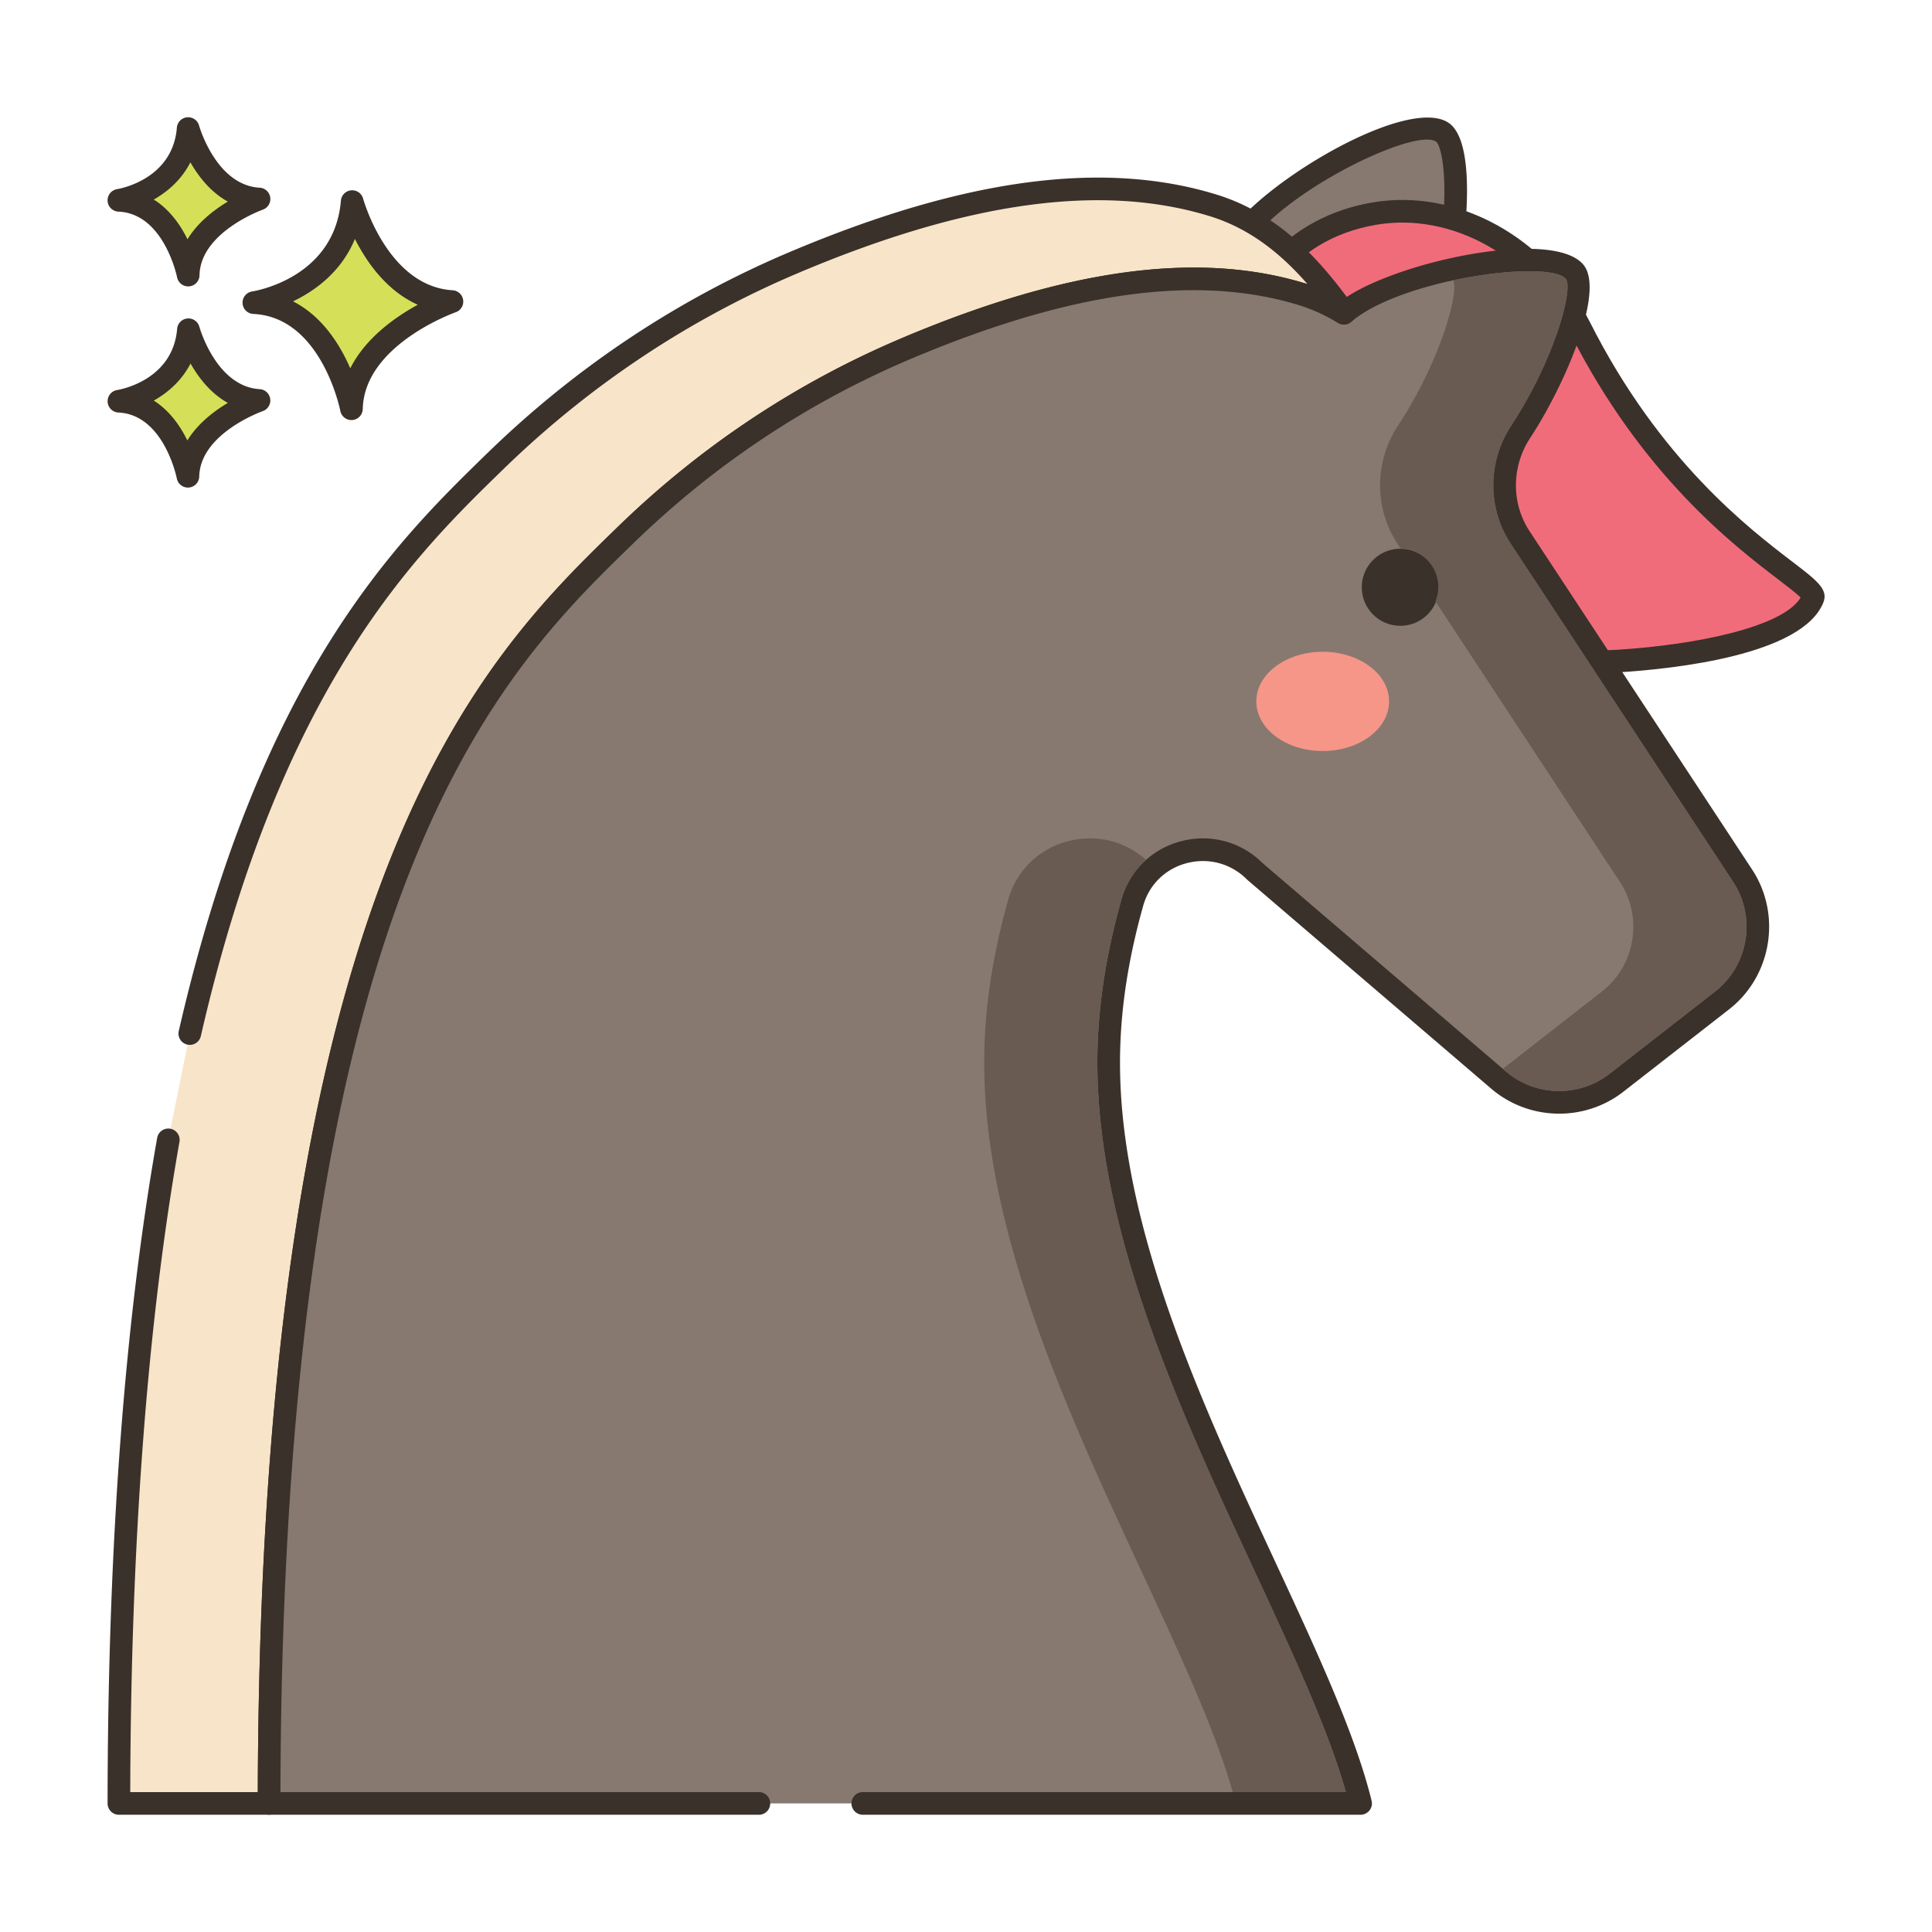 <svg viewBox="0 0 256 256" xmlns="http://www.w3.org/2000/svg"><path d="M191.116 17.524c-4.057-2.783-22.05 6.933-26.997 14.144-4.947 7.212-3.691 16.67 2.805 21.125s15.771 2.221 20.718-4.991c4.946-7.211 7.014-27.85 3.474-30.278z" fill="#87796f"/><path d="M191.964 16.287c-5.306-3.643-24.293 7.55-29.083 14.533-5.407 7.882-3.974 18.294 3.193 23.211 2.466 1.691 5.336 2.561 8.334 2.561a16.28 16.28 0 0 0 3.806-.459c4.275-1.03 8.062-3.687 10.664-7.48 2.853-4.16 4.544-11.83 5.174-17.62.406-3.726 1.014-12.619-2.088-14.746zm-.894 14.42c-.742 6.82-2.573 13.198-4.665 16.247-2.182 3.182-5.34 5.405-8.893 6.261-3.494.841-6.954.253-9.74-1.659-5.804-3.981-6.888-12.522-2.417-19.04 4.638-6.761 18.999-14.021 23.736-14.021.513 0 .913.085 1.176.265.683.469 1.619 4.453.803 11.947z" fill="#3a312a"/><path d="M209.375 43.442c-5.03-9.951-15.91-17.086-27.293-15.134-11.482 1.969-17.666 10.8-18.582 20.551-.708 7.538 1.733 15.626 7.309 21.521 10.875 11.498 27.965 18.196 43.684 17.205 5.244-.331 23.236-1.985 25.722-8.323.879-2.239-17.488-9.403-30.84-35.82z" fill="#f16c7a"/><path d="M237.435 74.384c-5.68-4.34-17.498-13.372-26.721-31.618-5.721-11.318-17.598-17.871-28.885-15.936-11.138 1.91-18.733 10.297-19.822 21.89-.777 8.282 2.106 16.765 7.713 22.692 10.396 10.992 26.473 17.77 41.715 17.77 1.055 0 2.108-.033 3.153-.099 7.21-.455 24.276-2.268 27.024-9.272.674-1.72-.846-2.882-4.177-5.427zm-23.037 11.705c-15.293.967-31.971-5.608-42.5-16.739-5.021-5.309-7.602-12.916-6.905-20.35.749-7.979 5.698-17.216 17.341-19.213 10.004-1.711 20.569 4.18 25.701 14.332 9.533 18.86 21.72 28.173 27.577 32.648 1.208.923 2.45 1.872 2.978 2.411-2.287 3.86-13.621 6.244-24.192 6.911z" fill="#3a312a"/><path d="M46.667 26.713c-.974 11.564-13.024 13.389-13.024 13.389 10.347.487 12.925 14.059 12.925 14.059.221-9.677 13.321-14.202 13.321-14.202-9.814-.587-13.222-13.246-13.222-13.246z" fill="#d6df58"/><path d="M59.979 38.461c-8.606-.515-11.833-12.024-11.864-12.141a1.5 1.5 0 0 0-2.942.265C44.313 36.8 33.86 38.549 33.419 38.618a1.5 1.5 0 0 0 .155 2.982c9.026.425 11.496 12.719 11.52 12.843a1.5 1.5 0 0 0 2.973-.247c.195-8.509 12.192-12.777 12.313-12.819a1.502 1.502 0 0 0-.401-2.916zM46.412 48.807c-1.356-3.13-3.709-6.907-7.587-8.876 2.931-1.405 6.409-3.913 8.202-8.273 1.551 3.071 4.2 6.88 8.334 8.722-3.007 1.641-6.923 4.406-8.949 8.427z" fill="#3a312a"/><path d="M24.968 43.693c-.689 8.179-9.212 9.471-9.212 9.471 7.318.344 9.142 9.944 9.142 9.944.156-6.844 9.422-10.045 9.422-10.045-6.941-.416-9.352-9.37-9.352-9.37z" fill="#d6df58"/><path d="M34.41 51.565c-5.766-.345-7.973-8.185-7.994-8.265a1.5 1.5 0 0 0-2.942.266c-.579 6.871-7.646 8.067-7.942 8.114a1.5 1.5 0 0 0 .155 2.981c6.035.284 7.723 8.644 7.739 8.726a1.5 1.5 0 0 0 2.973-.246c.13-5.709 8.332-8.634 8.413-8.662a1.5 1.5 0 0 0-.402-2.914zm-9.585 6.795c-.924-1.885-2.34-3.947-4.447-5.28 1.856-1.041 3.697-2.63 4.871-4.916 1.057 1.873 2.654 3.954 4.941 5.223-1.85 1.101-3.989 2.74-5.365 4.973z" fill="#3a312a"/><path d="M24.93 17.036c-.657 8.182-9.175 9.507-9.175 9.507 7.32.316 9.181 9.909 9.181 9.909.13-6.845 9.383-10.082 9.383-10.082-6.943-.39-9.389-9.334-9.389-9.334z" fill="#d6df58"/><path d="M34.402 24.871c-5.767-.323-8.004-8.154-8.025-8.233a1.5 1.5 0 0 0-2.941.278c-.552 6.873-7.615 8.097-7.911 8.145a1.5 1.5 0 0 0 .166 2.981c6.036.261 7.756 8.614 7.773 8.695a1.5 1.5 0 0 0 2.972-.257c.108-5.709 8.298-8.666 8.378-8.694a1.5 1.5 0 0 0-.412-2.915zm-9.558 6.832c-.931-1.882-2.355-3.938-4.468-5.262 1.852-1.048 3.687-2.644 4.852-4.935 1.064 1.87 2.669 3.944 4.961 5.205-1.845 1.107-3.978 2.754-5.345 4.992z" fill="#3a312a"/><path d="M160.794 27.227c-18.103-5.593-38.693.418-55.512 7.524-14.709 6.21-28.094 15.147-39.549 26.263-12.91 12.548-30.097 30.232-40.583 75.938l-2.838 14.037c-4.026 22.733-6.532 51.387-6.557 87.976h19.904c.08-120.09 28.423-149.797 47.202-168.029 10.808-10.509 23.447-18.939 37.34-24.8 15.883-6.708 35.319-12.39 52.417-7.116a23.705 23.705 0 0 1 5.633 2.597c-4.499-6.29-9.774-12.012-17.457-14.39z" fill="#f8e4c8"/><path d="M179.47 40.745c-4.228-5.911-9.699-12.31-18.233-14.951-15.006-4.635-33.499-2.159-56.538 7.575C89.861 39.632 76.4 48.571 64.688 59.938c-11.997 11.66-30.126 29.281-41 76.679a1.499 1.499 0 1 0 2.923.67C37.288 90.753 55.035 73.503 66.778 62.09c11.443-11.105 24.595-19.839 39.089-25.958 22.359-9.447 40.182-11.892 54.484-7.472 5.435 1.682 9.558 5.152 12.898 8.986l-.19-.06c-14.182-4.374-31.663-2.031-53.442 7.167-14.046 5.926-26.764 14.373-37.802 25.106-17.721 17.205-47.333 45.957-47.655 167.605H17.257c.087-33.221 2.283-62.222 6.532-86.214a1.501 1.501 0 0 0-2.954-.524c-4.343 24.525-6.557 54.212-6.58 88.236a1.5 1.5 0 0 0 1.5 1.501h19.904a1.5 1.5 0 0 0 1.5-1.499c.08-121.646 29.293-150.007 46.748-166.953 10.77-10.472 23.177-18.713 36.878-24.494 21.102-8.912 37.912-11.224 51.388-7.065a22.026 22.026 0 0 1 5.278 2.434 1.5 1.5 0 0 0 2.019-2.141z" fill="#3a312a"/><path d="m230.909 116.038-24.258-36.882c-1.742-2.657-3.493-5.304-5.235-7.952-2.787-4.25-2.707-9.723.07-13.973 5.055-7.703 9.116-18.63 7.205-21.148-2.986-3.911-23.109-.318-30.075 4.976-.189.149-.358.309-.547.458a24.098 24.098 0 0 0-5.454-2.498c-17.098-5.275-36.534.408-52.417 7.116-13.893 5.862-26.532 14.291-37.34 24.8-18.778 18.232-47.122 47.939-47.201 168.029h144.632c-5.882-23.984-33.379-63.294-33.379-98.136 0-7.225 1.194-14.331 3.135-21.237 2.01-7.126 11.037-9.355 16.252-4.11l32.272 27.632a12.35 12.35 0 0 0 15.624.36l13.992-10.904a12.354 12.354 0 0 0 2.724-16.531z" fill="#87796f"/><path d="m232.162 115.214-24.256-36.88c-1.082-1.651-2.168-3.298-3.253-4.944l-1.981-3.008c-2.43-3.705-2.402-8.544.069-12.327 4.645-7.078 9.863-19.298 7.144-22.881-3.85-5.045-24.927-.539-31.949 4.525a25.067 25.067 0 0 0-4.877-2.112c-14.182-4.375-31.663-2.031-53.442 7.167-14.046 5.926-26.764 14.373-37.802 25.106-17.795 17.275-47.577 46.188-47.658 169.103a1.5 1.5 0 0 0 1.5 1.501h64.9a1.5 1.5 0 1 0 0-3H37.159c.32-120.373 29.363-148.578 46.746-165.454 10.77-10.472 23.177-18.713 36.877-24.494 21.102-8.912 37.912-11.222 51.387-7.065a22.473 22.473 0 0 1 5.116 2.345 1.498 1.498 0 0 0 1.714-.102c.111-.087.216-.177.32-.268.074-.064.148-.128.205-.173 7.231-5.497 25.999-7.847 27.972-5.263.98 1.292-1.473 10.593-7.266 19.42-3.125 4.783-3.152 10.913-.067 15.617l1.984 3.012c1.083 1.644 2.168 3.289 3.25 4.939l24.258 36.882c3.086 4.692 2.035 11.071-2.394 14.523l-13.992 10.904c-4.052 3.158-9.825 3.025-13.727-.316l-32.228-27.594c-2.855-2.84-6.887-3.932-10.802-2.914-3.875 1.005-6.833 3.891-7.913 7.72-2.148 7.642-3.191 14.721-3.191 21.643 0 22.521 11.11 46.431 20.912 67.526 4.973 10.703 9.69 20.854 12.019 29.11h-64.014a1.5 1.5 0 1 0 0 3h65.961a1.5 1.5 0 0 0 1.457-1.857c-2.171-8.851-7.287-19.861-12.703-31.517-9.671-20.813-20.633-44.403-20.633-66.262 0-6.644 1.007-13.458 3.079-20.83.787-2.79 2.947-4.895 5.779-5.629 2.89-.75 5.868.06 7.965 2.169.028.028.058.056.088.082l32.272 27.631c4.981 4.265 12.35 4.436 17.522.404l13.992-10.904c5.655-4.404 6.998-12.547 3.058-18.535z" fill="#3a312a"/><circle cx="185.472" cy="77.755" fill="#3a312a" transform="rotate(-84.32 185.543 77.744)" r="5.107"/><path d="M175.265 86.362c-4.859 0-8.798 2.945-8.798 6.577s3.939 6.577 8.798 6.577 8.798-2.945 8.798-6.577-3.939-6.577-8.798-6.577z" fill="#f59689"/><g fill="#695b51"><path d="m229.652 116.864-24.25-36.88c-1.09-1.66-2.17-3.3-3.25-4.94l-1.99-3.02c-3.08-4.7-3.06-10.83.07-15.61 5.79-8.83 8.24-18.13 7.26-19.42-1.15-1.51-7.98-1.34-14.92.15.74 1.75-1.74 10.73-7.34 19.27-3.13 4.78-3.15 10.91-.07 15.61l.41.63a5.103 5.103 0 0 1 4.63 7.03c.07.1.13.2.2.3l24.25 36.88c3.09 4.69 2.04 11.07-2.39 14.52l-13.13 10.24.41.35c3.9 3.34 9.67 3.47 13.73.32l13.99-10.91c4.43-3.45 5.48-9.83 2.39-14.52zM166.322 208.354c-9.8-21.1-20.91-45-20.91-67.53 0-6.92 1.04-14 3.19-21.64.54-1.92 1.55-3.59 2.91-4.92.11-.11.23-.22.35-.32-2.81-2.52-6.63-3.45-10.35-2.48-1.93.5-3.64 1.48-5 2.8-1.36 1.33-2.37 3-2.91 4.92-2.15 7.64-3.19 14.72-3.19 21.64 0 22.53 11.11 46.43 20.91 67.53 4.97 10.7 9.69 20.85 12.02 29.11h15c-2.33-8.26-7.05-18.41-12.02-29.11z"/></g></svg>